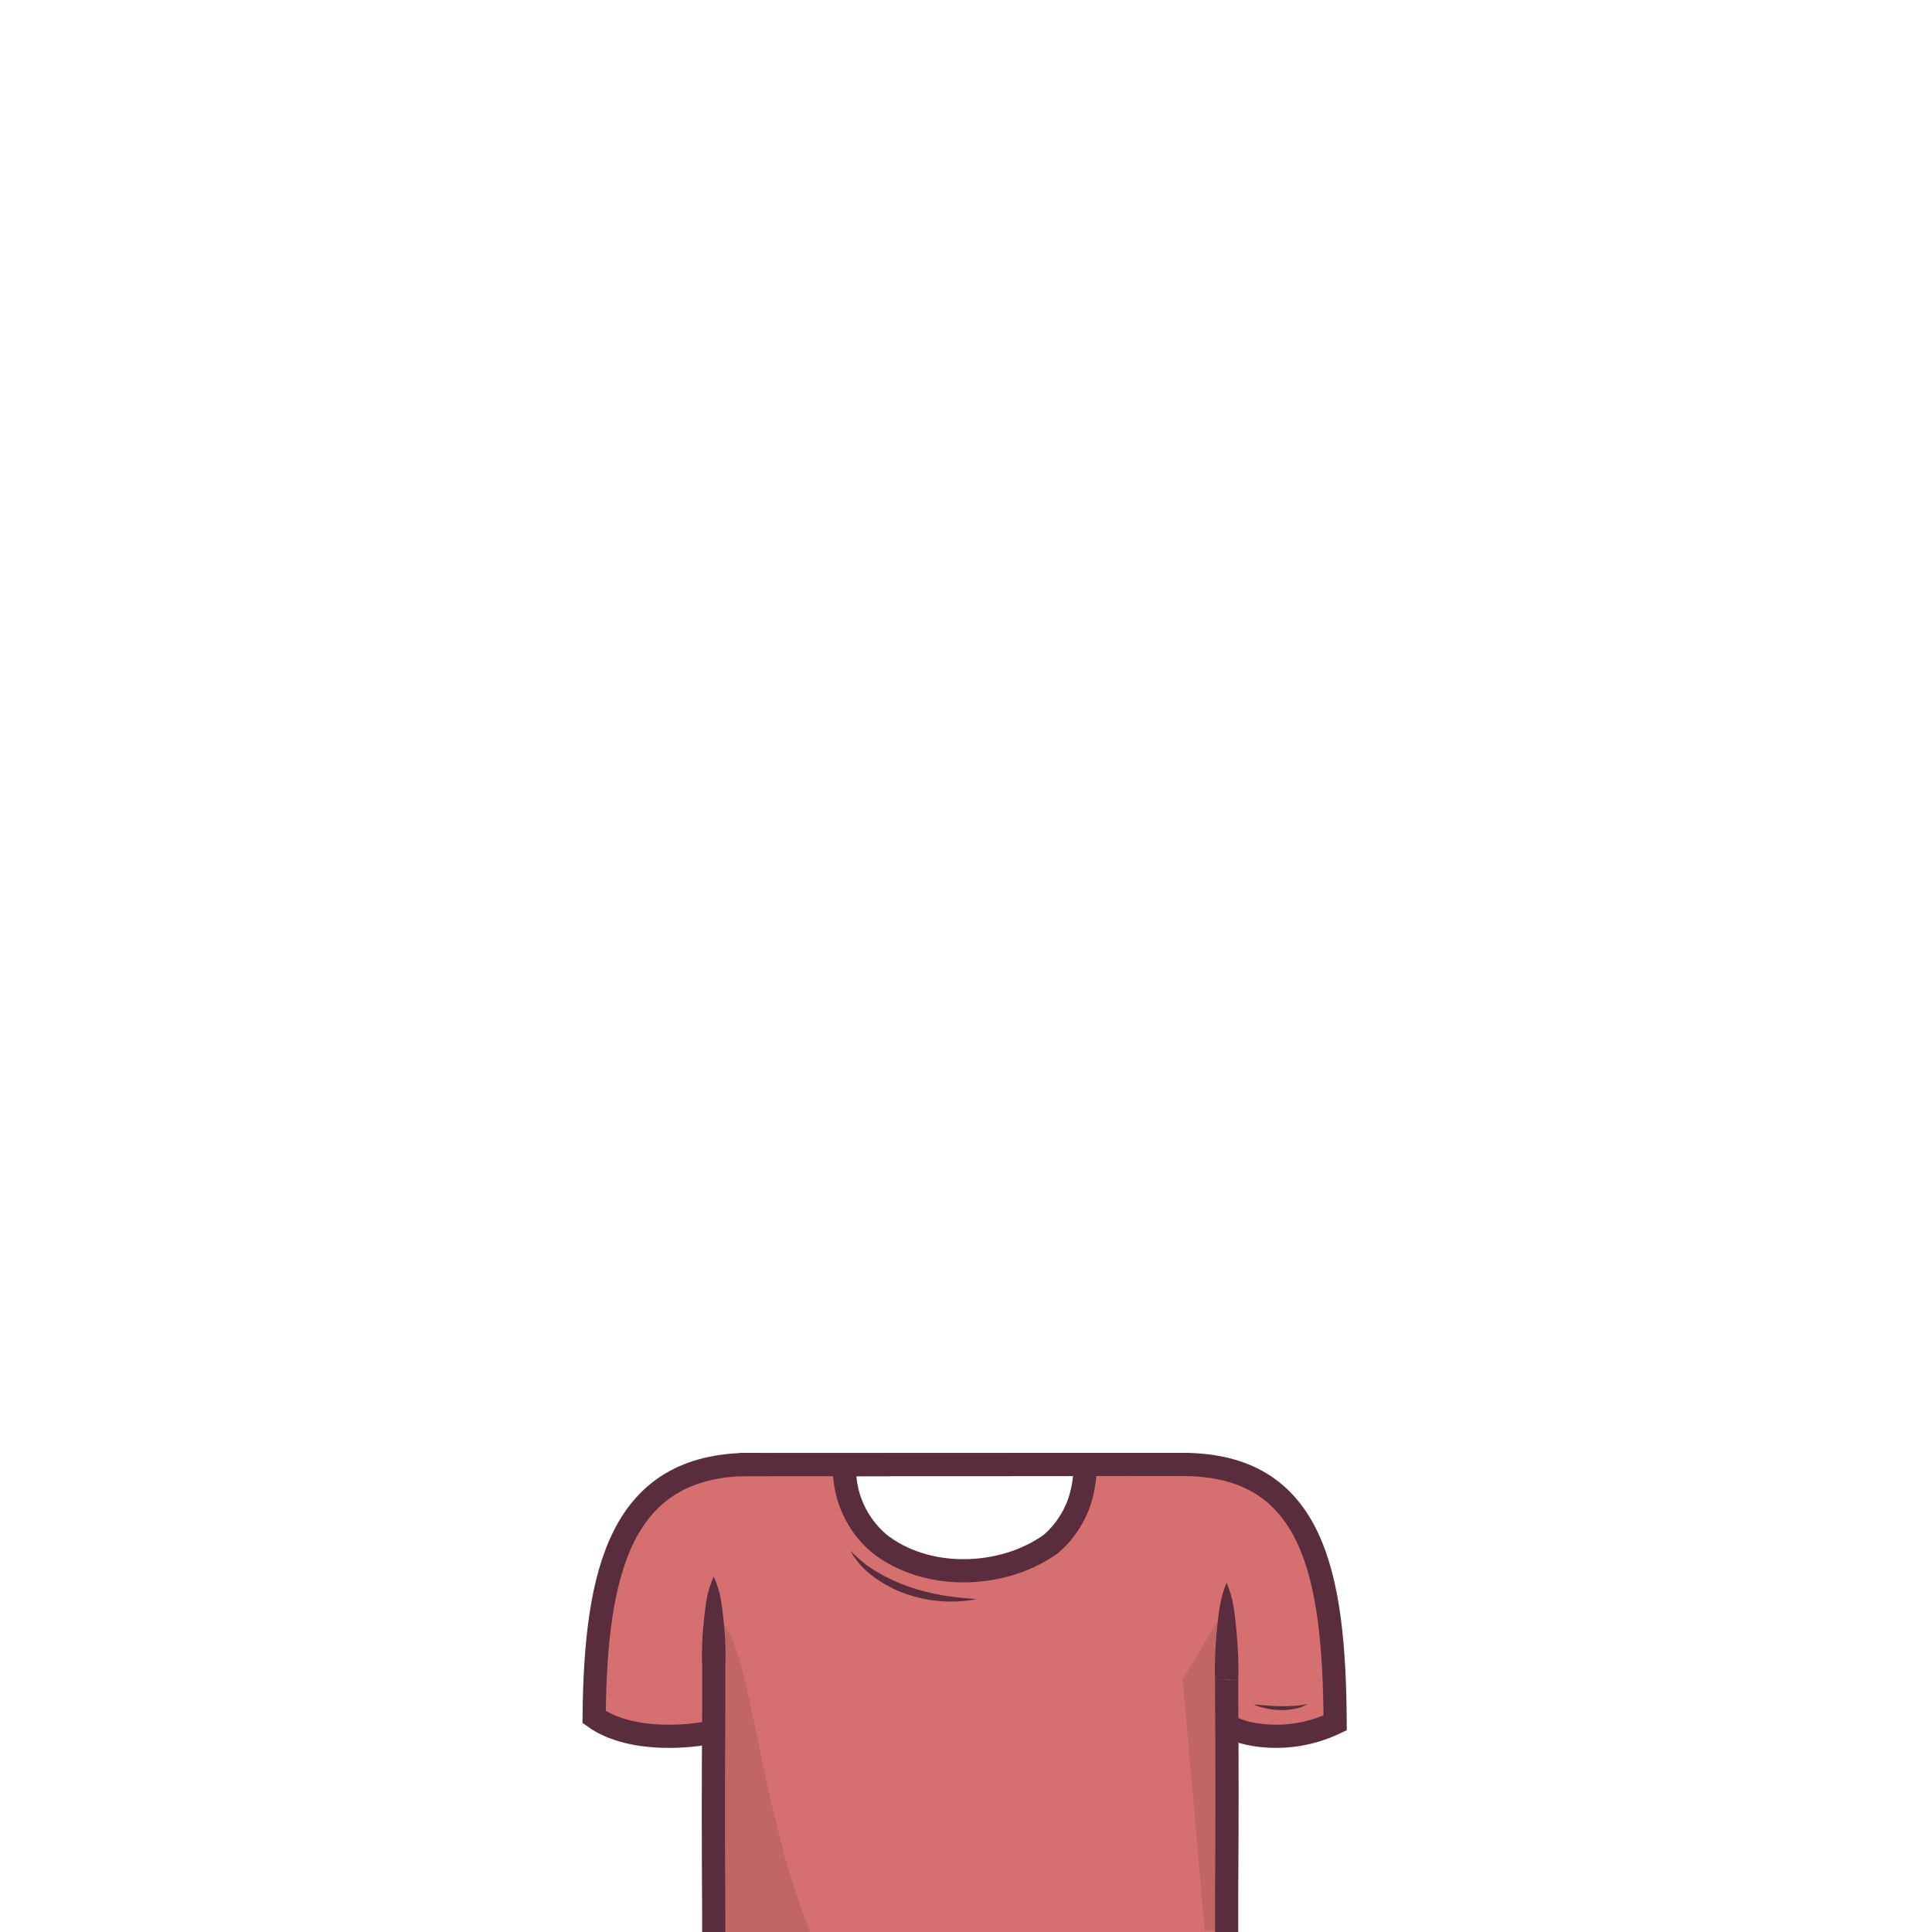 <svg id="clothes-tshirt" xmlns="http://www.w3.org/2000/svg" viewBox="0 0 1000 1000">
    <path
        d="m 382.698,758.1 233.23,-0.1"
        stroke="#592d3d"
        stroke-width="12" />
    <path
        d="m 615.928,758 h -54.21 v 0.1 c 0.001,4.502 -0.481,8.991 -1.44,13.39 -0.466,2.14 -1.047,4.253 -1.74,6.33 -2.213,6.204 -5.609,11.92 -10,16.83 -1.402,1.573 -2.905,3.053 -4.5,4.43 -25.17,18.2 -65.17,19.2 -89.48,-0.58 -2.619,-2.288 -5.001,-4.834 -7.11,-7.6 -4.378,-5.75 -7.481,-12.367 -9.1,-19.41 -0.474,-2.176 -0.831,-4.376 -1.07,-6.59 -0.25,-2.258 -0.373,-4.528 -0.37,-6.8 v -0.1 h -54.21 c -7.33,0.006 -13.27,5.95 -13.27,13.28 v 284.68 c -0.011,3.527 1.382,6.914 3.872,9.413 2.49,2.499 5.871,3.904 9.398,3.907 h 238.94 c 7.33,-0.01 13.27,-5.95 13.27,-13.28 V 777.88 c 0,-12.22 -5.89,-19.88 -18.98,-19.88 z"
        style="fill:#d67070" />
    <path
        d="m 634.908,831.15 -22.74,38.13 11.38,130 h 11.61 V 893.63 l 17.28,2.89 c -5.67,-72.17 -17.53,-65.37 -17.53,-65.37 z"
        fill="rgba(0,0,0,.1)" />
    <path
        d="m 369.398,831.15 v 59.13 l -17.31,4.31 c 5.67,-70.12 17.31,-63.44 17.31,-63.44 z"
        fill="rgba(0,0,0,.1)" />
    <path
        d="m 612.168,758 c 67.41,0 78.45,56.29 78.9,133.78 -26.2,12.43 -48.79,4.357 -48.79,4.357"
        stroke="#592d3d"
        stroke-width="12"
        stroke-linecap="square"
        style="fill:#d67070" />
    <path
        d="m 388.288,758 c -66.79,0 -80.08,54.7 -80.76,130.72 20.64,14.78 55.137,8.8 55.137,8.8"
        stroke="#592d3d"
        stroke-width="12"
        stroke-linecap="square"
        style="fill:#d67070" />
    <path
        d="m 382.698,1069.28 h 116.62 c -109.15,0 -100.91,-231.18 -129.89,-231.18 v 217.86 c -0.011,3.527 1.382,6.914 3.872,9.413 2.49,2.499 5.871,3.904 9.398,3.907 z"
        fill="rgba(0,0,0,.1)" />
    <path
        d="m 363.428,861.035 c -0.19,-3.745 -0.11,-7.491 0.05,-11.226 0.16,-3.735 0.47,-7.501 0.86,-11.226 0.2,-1.878 0.4,-3.745 0.65,-5.623 0.25,-1.878 0.49,-3.745 0.85,-5.623 0.709,-3.886 1.916,-7.661 3.59,-11.226 1.675,3.564 2.879,7.339 3.58,11.226 0.37,1.878 0.63,3.745 0.86,5.623 0.23,1.878 0.45,3.745 0.65,5.623 0.38,3.745 0.68,7.491 0.85,11.226 0.17,3.735 0.25,7.491 0.06,11.226 z"
        fill="#592d3d"
        style="stroke-width:1.01" />
    <path
        d="m 634.908,869.28 v 8 c 0.26,34 0.26,69 0,102.75 0,2.87 0,5.72 0,8.53 v 67.41 c 0.008,3.526 -1.386,6.91 -3.875,9.406 -2.49,2.497 -5.869,3.901 -9.395,3.904 h -238.94 c -7.33,-0.01 -13.27,-5.95 -13.27,-13.28 v -58.2 c 0,-2.51 0,-5.07 0,-7.65 -0.25,-34.87 -0.25,-69.87 0,-105.3 v -24.72"
        stroke="#592d3d"
        stroke-width="12"
        fill="none" />
    <path
        d="m 628.908,869.28 c -0.19,-4.17 -0.1,-8.35 0.06,-12.53 0.16,-4.18 0.47,-8.35 0.85,-12.53 0.2,-2.09 0.41,-4.18 0.65,-6.27 0.24,-2.09 0.49,-4.17 0.86,-6.26 0.688,-4.305 1.89,-8.511 3.58,-12.53 1.688,4.02 2.893,8.226 3.59,12.53 0.36,2.09 0.62,4.18 0.85,6.26 0.23,2.08 0.45,4.18 0.65,6.27 0.38,4.18 0.69,8.35 0.85,12.53 0.16,4.18 0.25,8.36 0.06,12.53 z"
        fill="#592d3d" />
    <path
        d="m 382.698,758.1 233.23,-0.1"
        stroke="#592d3d"
        stroke-width="12" />
    <path
        d="m 561.718,758.1 c 0.001,4.502 -0.481,8.991 -1.44,13.39 -0.466,2.14 -1.047,4.253 -1.74,6.33 -2.213,6.204 -5.609,11.92 -10,16.83 -1.402,1.573 -2.905,3.053 -4.5,4.43 -25.17,18.2 -65.17,19.2 -89.48,-0.58 -2.619,-2.288 -5.001,-4.834 -7.11,-7.6 -4.378,-5.75 -7.481,-12.367 -9.1,-19.41 -0.474,-2.176 -0.831,-4.376 -1.07,-6.59 -0.25,-2.258 -0.373,-4.528 -0.37,-6.8"
        stroke="#592d3d"
        fill="none"
        stroke-width="12" />
    <path
        d="m 505.568,827.67 c -6.049,1.217 -12.239,1.587 -18.39,1.1 -6.207,-0.436 -12.328,-1.701 -18.2,-3.76 -5.907,-2.025 -11.471,-4.939 -16.5,-8.64 l -1.86,-1.41 c -0.61,-0.48 -1.2,-1 -1.79,-1.52 -1.188,-1.011 -2.301,-2.108 -3.33,-3.28 -2.053,-2.307 -3.856,-4.824 -5.38,-7.51 2.14,2.146 4.389,4.178 6.74,6.09 0.58,0.48 1.17,0.95 1.75,1.4 0.58,0.45 1.23,0.82 1.84,1.24 0.61,0.42 1.22,0.84 1.85,1.23 l 1.91,1.16 c 5.102,3.022 10.496,5.522 16.1,7.46 5.615,1.964 11.386,3.452 17.25,4.45 5.965,0.976 11.976,1.64 18.01,1.99 z"
        fill="#592d3d" />
    <path
        d="m 676.868,881.97 c -2.081,1.245 -4.372,2.099 -6.76,2.52 -2.371,0.466 -4.784,0.684 -7.2,0.65 -2.412,-0.047 -4.815,-0.312 -7.18,-0.79 -1.18,-0.21 -2.33,-0.56 -3.49,-0.87 -1.16,-0.31 -2.27,-0.77 -3.37,-1.24 1.21,0 2.38,0.18 3.56,0.28 l 3.52,0.29 c 1.17,0 2.33,0.2 3.5,0.21 1.17,0.01 2.32,0.11 3.48,0.12 2.333,0.04 4.667,-0.023 7,-0.19 2.334,-0.162 4.653,-0.489 6.94,-0.98 z"
        fill="#592d3d" />
</svg>